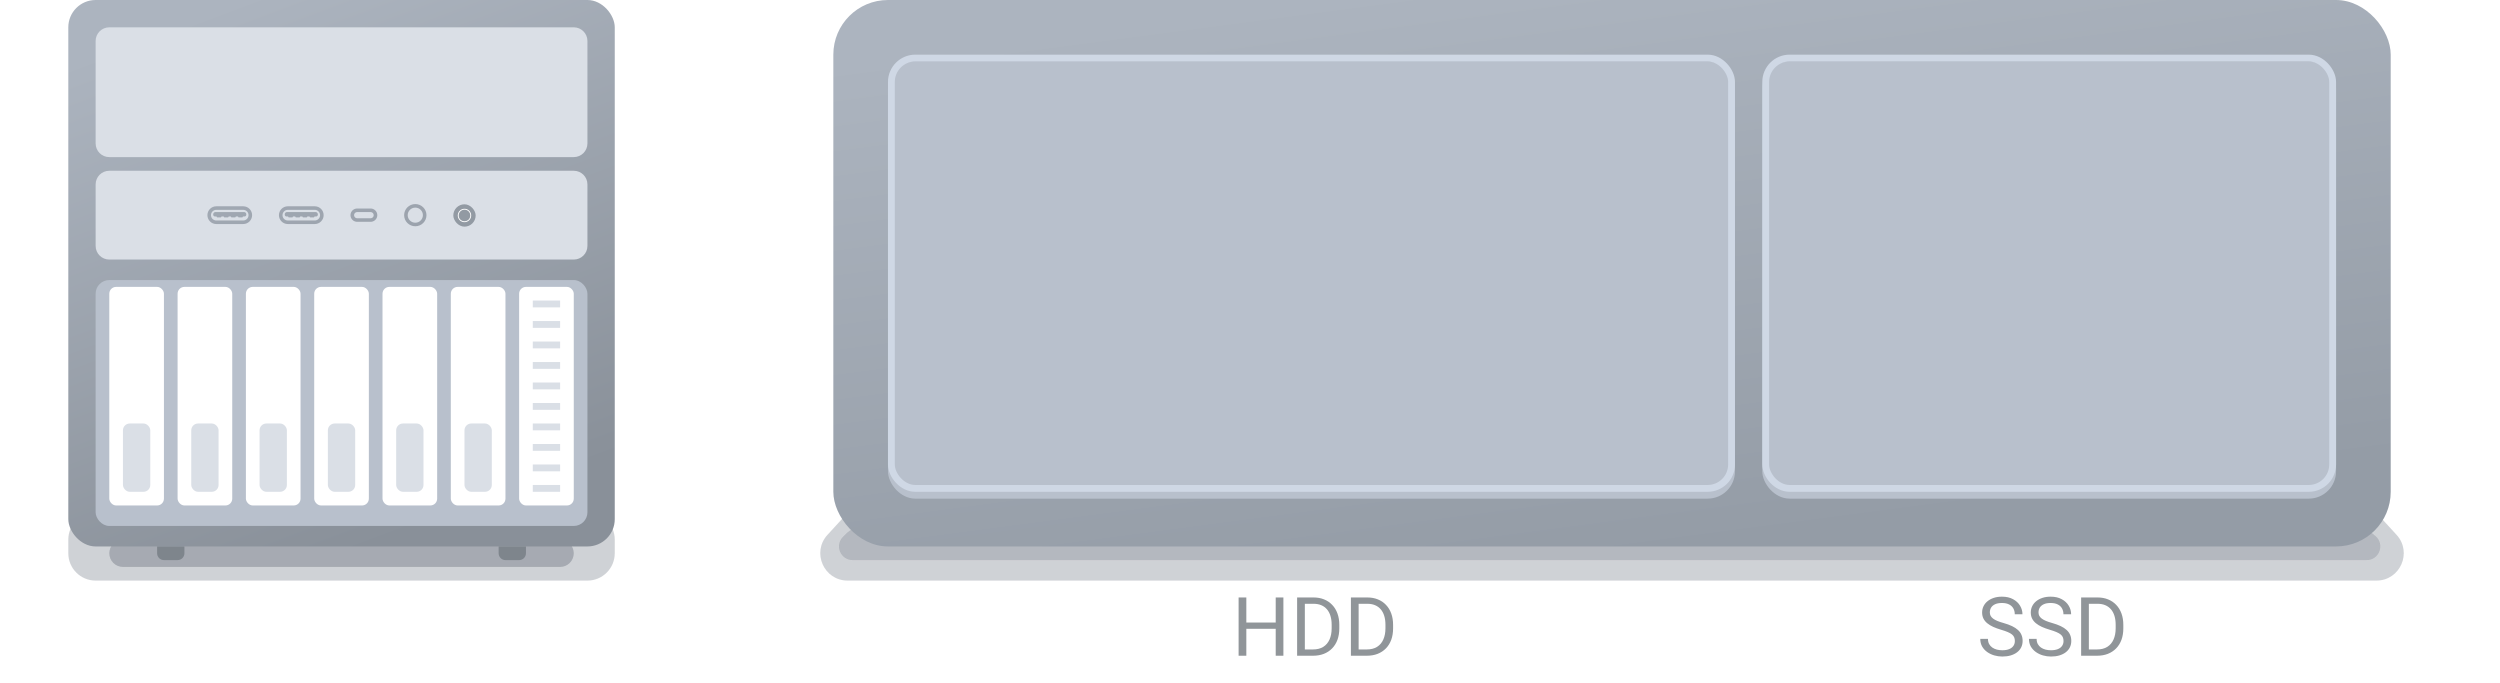 <svg ref="ZimaCubeSketchRef" width="366" height="100" viewBox="0 0 366 100" fill="none"
    xmlns="http://www.w3.org/2000/svg">
    <g opacity="0.8">
        <g opacity="0.4" filter="url(#filter0_f_988_10640)">
            <path
                d="M10 79C10 76.791 11.791 75 14 75H86C88.209 75 90 76.791 90 79V81C90 83.209 88.209 85 86 85H14C11.791 85 10 83.209 10 81V79Z"
                fill="#6C7480" />
        </g>
        <g opacity="0.6" filter="url(#filter1_f_988_10640)">
            <path
                d="M16 81C16 79.895 16.895 79 18 79H82C83.105 79 84 79.895 84 81C84 82.105 83.105 83 82 83H18C16.895 83 16 82.105 16 81Z"
                fill="#6C7480" />
        </g>
    </g>
    <g filter="url(#filter2_iiii_988_10640)">
        <rect x="10" width="80" height="80" rx="4" fill="url(#paint0_linear_988_10640)" />
    </g>
    <path
        d="M14 6C14 4.895 14.895 4 16 4H84C85.105 4 86 4.895 86 6V21C86 22.105 85.105 23 84 23H16C14.895 23 14 22.105 14 21V6Z"
        fill="#DADFE6" />
    <path fill-rule="evenodd" clip-rule="evenodd"
        d="M36.386 31.5C36.386 31.069 36.036 30.72 35.605 30.72H31.667C31.236 30.72 30.887 31.069 30.887 31.5C30.887 31.931 31.236 32.28 31.667 32.28H35.605C36.036 32.28 36.386 31.931 36.386 31.5ZM31.215 31.37C31.215 31.19 31.36 31.045 31.54 31.045H35.733C35.913 31.045 36.058 31.19 36.058 31.37V31.433C36.058 31.578 35.941 31.695 35.797 31.695H35.6C35.564 31.695 35.535 31.724 35.535 31.76C35.535 31.796 35.506 31.825 35.47 31.825H34.945C34.909 31.825 34.88 31.796 34.88 31.76C34.88 31.724 34.851 31.695 34.815 31.695H34.553C34.517 31.695 34.487 31.724 34.487 31.76C34.487 31.796 34.458 31.825 34.422 31.825H33.898C33.862 31.825 33.833 31.796 33.833 31.76C33.833 31.724 33.804 31.695 33.768 31.695H33.505C33.469 31.695 33.44 31.724 33.44 31.76C33.44 31.796 33.411 31.825 33.375 31.825H32.851C32.815 31.825 32.785 31.796 32.785 31.76C32.785 31.724 32.756 31.695 32.721 31.695H32.458C32.422 31.695 32.393 31.724 32.393 31.76C32.393 31.796 32.364 31.825 32.328 31.825H31.803C31.767 31.825 31.738 31.796 31.738 31.76C31.738 31.724 31.709 31.695 31.673 31.695H31.476C31.332 31.695 31.215 31.578 31.215 31.433V31.37Z"
        fill="#DADFE6" />
    <path fill-rule="evenodd" clip-rule="evenodd"
        d="M41.36 31.5C41.36 31.069 41.709 30.72 42.14 30.72H46.078C46.509 30.72 46.858 31.069 46.858 31.5C46.858 31.931 46.509 32.28 46.078 32.28H42.14C41.709 32.28 41.36 31.931 41.36 31.5ZM41.687 31.37C41.687 31.19 41.833 31.045 42.012 31.045H46.206C46.385 31.045 46.531 31.19 46.531 31.37V31.433C46.531 31.578 46.414 31.695 46.269 31.695H46.072C46.037 31.695 46.008 31.724 46.008 31.76C46.008 31.796 45.978 31.825 45.942 31.825H45.418C45.382 31.825 45.353 31.796 45.353 31.76C45.353 31.724 45.324 31.695 45.288 31.695H45.025C44.989 31.695 44.96 31.724 44.96 31.76C44.96 31.796 44.931 31.825 44.895 31.825H44.371C44.335 31.825 44.306 31.796 44.306 31.76C44.306 31.724 44.276 31.695 44.24 31.695H43.978C43.942 31.695 43.913 31.724 43.913 31.76C43.913 31.796 43.884 31.825 43.848 31.825H43.323C43.287 31.825 43.258 31.796 43.258 31.76C43.258 31.724 43.229 31.695 43.193 31.695H42.931C42.895 31.695 42.865 31.724 42.865 31.76C42.865 31.796 42.836 31.825 42.8 31.825H42.276C42.24 31.825 42.211 31.796 42.211 31.76C42.211 31.724 42.182 31.695 42.146 31.695H41.949C41.804 31.695 41.687 31.578 41.687 31.433V31.37Z"
        fill="#DADFE6" />
    <path
        d="M60.8 32.605C60.185 32.605 59.687 32.11 59.687 31.5C59.687 30.89 60.185 30.395 60.8 30.395C61.414 30.395 61.913 30.89 61.913 31.5C61.913 32.11 61.414 32.605 60.8 32.605Z"
        fill="#DADFE6" />
    <path
        d="M54.255 31.045H52.291C52.038 31.045 51.833 31.249 51.833 31.5C51.833 31.751 52.038 31.955 52.291 31.955H54.255C54.508 31.955 54.713 31.751 54.713 31.5C54.713 31.249 54.508 31.045 54.255 31.045Z"
        fill="#DADFE6" />
    <path fill-rule="evenodd" clip-rule="evenodd"
        d="M14 27C14 25.895 14.895 25 16 25H84C85.105 25 86 25.895 86 27V36C86 37.105 85.105 38 84 38H16C14.895 38 14 37.105 14 36V27ZM31.664 30.2C30.946 30.2 30.364 30.782 30.364 31.5C30.364 32.218 30.946 32.8 31.664 32.8H35.609C36.327 32.8 36.909 32.218 36.909 31.5C36.909 30.782 36.327 30.2 35.609 30.2H31.664ZM42.136 32.8C41.418 32.8 40.836 32.218 40.836 31.5C40.836 30.782 41.418 30.2 42.136 30.2H46.082C46.8 30.2 47.382 30.782 47.382 31.5C47.382 32.218 46.8 32.8 46.082 32.8H42.136ZM59.164 31.5C59.164 30.602 59.896 29.875 60.8 29.875C61.704 29.875 62.436 30.602 62.436 31.5C62.436 32.398 61.704 33.125 60.8 33.125C59.896 33.125 59.164 32.398 59.164 31.5ZM51.309 31.5C51.309 30.962 51.749 30.525 52.291 30.525H54.255C54.797 30.525 55.236 30.962 55.236 31.5C55.236 32.038 54.797 32.475 54.255 32.475H52.291C51.749 32.475 51.309 32.038 51.309 31.5Z"
        fill="#DADFE6" />
    <rect x="66.364" y="29.909" width="3.273" height="3.273" rx="1.636" fill="#929AA3" />
    <path fill-rule="evenodd" clip-rule="evenodd"
        d="M67.149 31.545C67.149 32.015 67.53 32.396 68 32.396C68.47 32.396 68.851 32.015 68.851 31.545C68.851 31.075 68.47 30.695 68 30.695C67.53 30.695 67.149 31.075 67.149 31.545ZM68 30.564C67.458 30.564 67.018 31.003 67.018 31.545C67.018 32.088 67.458 32.527 68 32.527C68.542 32.527 68.982 32.088 68.982 31.545C68.982 31.003 68.542 30.564 68 30.564Z"
        fill="white" />
    <g filter="url(#filter3_i_988_10640)">
        <rect x="14" y="40" width="72" height="36" rx="2" fill="#B8C0CC" />
    </g>
    <path d="M23 80H27V81C27 81.552 26.552 82 26 82H24C23.448 82 23 81.552 23 81V80Z" fill="#7E858C" />
    <path d="M73 80H77V81C77 81.552 76.552 82 76 82H74C73.448 82 73 81.552 73 81V80Z" fill="#7E858C" />

    <g id="diskABCD">
        <rect x="76" y="42" width="8" height="32" rx="1" fill="white" />
        <rect x="78" y="71" width="4" height="1" fill="#DADFE6" />
        <rect x="78" y="68" width="4" height="1" fill="#DADFE6" />
        <rect x="78" y="65" width="4" height="1" fill="#DADFE6" />
        <rect x="78" y="62" width="4" height="1" fill="#DADFE6" />
        <rect x="78" y="59" width="4" height="1" fill="#DADFE6" />
        <rect x="78" y="56" width="4" height="1" fill="#DADFE6" />
        <rect x="78" y="53" width="4" height="1" fill="#DADFE6" />
        <rect x="78" y="50" width="4" height="1" fill="#DADFE6" />
        <rect x="78" y="47" width="4" height="1" fill="#DADFE6" />
        <rect x="78" y="44" width="4" height="1" fill="#DADFE6" />
    </g>
    <g name="disk1">
        <rect x="16" y="42" width="8" height="32" rx="1" fill="white" />
        <rect x="18" y="62" width="4" height="10" rx="1" fill="#DADFE6" />
    </g>
    <g name="disk2">
        <rect x="26" y="42" width="8" height="32" rx="1" fill="white" />
        <rect x="28" y="62" width="4" height="10" rx="1" fill="#DADFE6" />
    </g>
    <g name="disk3">
        <rect x="36" y="42" width="8" height="32" rx="1" fill="white" />
        <rect x="38" y="62" width="4" height="10" rx="1" fill="#DADFE6" />
    </g>
    <g name="disk4">
        <rect x="46" y="42" width="8" height="32" rx="1" fill="white" />
        <rect x="48" y="62" width="4" height="10" rx="1" fill="#DADFE6" />
    </g>
    <g name="disk5">
        <rect x="56" y="42" width="8" height="32" rx="1" fill="white" />
        <rect x="58" y="62" width="4" height="10" rx="1" fill="#DADFE6" />
    </g>
    <g name="disk6">
        <rect x="66" y="42" width="8" height="32" rx="1" fill="white" />
        <rect x="68" y="62" width="4" height="10" rx="1" fill="#DADFE6" />
    </g>

    <g opacity="0.8">
        <g opacity="0.4" filter="url(#filter4_f_988_10640)">
            <path
                d="M124.811 74.297C125.569 73.471 126.638 73 127.76 73H344.24C345.362 73 346.431 73.471 347.189 74.297L350.856 78.297C353.207 80.863 351.387 85 347.907 85H124.093C120.613 85 118.793 80.863 121.144 78.297L124.811 74.297Z"
                fill="#6C7480" />
        </g>
        <g opacity="0.4" filter="url(#filter5_f_988_10640)">
            <path
                d="M123.828 78.172C124.579 77.421 125.596 77 126.657 77H344.552C345.488 77 346.394 77.328 347.113 77.927L347.756 78.464C349.193 79.661 348.346 82 346.476 82H124.828C123.047 82 122.154 79.846 123.414 78.586L123.828 78.172Z"
                fill="#6C7480" />
        </g>
    </g>
    <g filter="url(#filter6_iiii_988_10640)">
        <rect x="122" width="228" height="80" rx="8" fill="url(#paint1_linear_988_10640)" />
    </g>
    <g filter="url(#filter7_i_988_10640)">
        <rect x="130" y="8" width="124" height="64" rx="4" fill="#B8C0CC" />
    </g>
    <rect x="130.5" y="8.5" width="123" height="63" rx="3.5" stroke="#CFD8E5" />
    <g filter="url(#filter8_i_988_10640)">
        <rect x="258" y="8" width="84" height="64" rx="4" fill="#B8C0CC" />
    </g>
    <rect x="258.5" y="8.5" width="83" height="63" rx="3.5" stroke="#CFD8E5" />

    <defs>
        <filter id="filter0_f_988_10640" x="4" y="69" width="92" height="22" filterUnits="userSpaceOnUse"
            color-interpolation-filters="sRGB">
            <feFlood flood-opacity="0" result="BackgroundImageFix" />
            <feBlend mode="normal" in="SourceGraphic" in2="BackgroundImageFix" result="shape" />
            <feGaussianBlur stdDeviation="3" result="effect1_foregroundBlur_988_10640" />
        </filter>
        <filter id="filter1_f_988_10640" x="13" y="76" width="74" height="10" filterUnits="userSpaceOnUse"
            color-interpolation-filters="sRGB">
            <feFlood flood-opacity="0" result="BackgroundImageFix" />
            <feBlend mode="normal" in="SourceGraphic" in2="BackgroundImageFix" result="shape" />
            <feGaussianBlur stdDeviation="1.5" result="effect1_foregroundBlur_988_10640" />
        </filter>
        <filter id="filter2_iiii_988_10640" x="10" y="-2" width="80" height="84" filterUnits="userSpaceOnUse"
            color-interpolation-filters="sRGB">
            <feFlood flood-opacity="0" result="BackgroundImageFix" />
            <feBlend mode="normal" in="SourceGraphic" in2="BackgroundImageFix" result="shape" />
            <feColorMatrix in="SourceAlpha" type="matrix" values="0 0 0 0 0 0 0 0 0 0 0 0 0 0 0 0 0 0 127 0"
                result="hardAlpha" />
            <feOffset dy="2" />
            <feGaussianBlur stdDeviation="2" />
            <feComposite in2="hardAlpha" operator="arithmetic" k2="-1" k3="1" />
            <feColorMatrix type="matrix" values="0 0 0 0 1 0 0 0 0 1 0 0 0 0 1 0 0 0 0.15 0" />
            <feBlend mode="normal" in2="shape" result="effect1_innerShadow_988_10640" />
            <feColorMatrix in="SourceAlpha" type="matrix" values="0 0 0 0 0 0 0 0 0 0 0 0 0 0 0 0 0 0 127 0"
                result="hardAlpha" />
            <feOffset dy="1" />
            <feGaussianBlur stdDeviation="1" />
            <feComposite in2="hardAlpha" operator="arithmetic" k2="-1" k3="1" />
            <feColorMatrix type="matrix" values="0 0 0 0 1 0 0 0 0 1 0 0 0 0 1 0 0 0 0.2 0" />
            <feBlend mode="normal" in2="effect1_innerShadow_988_10640" result="effect2_innerShadow_988_10640" />
            <feColorMatrix in="SourceAlpha" type="matrix" values="0 0 0 0 0 0 0 0 0 0 0 0 0 0 0 0 0 0 127 0"
                result="hardAlpha" />
            <feOffset dy="-2" />
            <feGaussianBlur stdDeviation="2" />
            <feComposite in2="hardAlpha" operator="arithmetic" k2="-1" k3="1" />
            <feColorMatrix type="matrix" values="0 0 0 0 0.358 0 0 0 0 0.376 0 0 0 0 0.4 0 0 0 0.3 0" />
            <feBlend mode="normal" in2="effect2_innerShadow_988_10640" result="effect3_innerShadow_988_10640" />
            <feColorMatrix in="SourceAlpha" type="matrix" values="0 0 0 0 0 0 0 0 0 0 0 0 0 0 0 0 0 0 127 0"
                result="hardAlpha" />
            <feOffset dy="-1" />
            <feGaussianBlur stdDeviation="0.5" />
            <feComposite in2="hardAlpha" operator="arithmetic" k2="-1" k3="1" />
            <feColorMatrix type="matrix" values="0 0 0 0 1 0 0 0 0 1 0 0 0 0 1 0 0 0 0.05 0" />
            <feBlend mode="normal" in2="effect3_innerShadow_988_10640" result="effect4_innerShadow_988_10640" />
        </filter>
        <filter id="filter3_i_988_10640" x="14" y="40" width="72" height="37" filterUnits="userSpaceOnUse"
            color-interpolation-filters="sRGB">
            <feFlood flood-opacity="0" result="BackgroundImageFix" />
            <feBlend mode="normal" in="SourceGraphic" in2="BackgroundImageFix" result="shape" />
            <feColorMatrix in="SourceAlpha" type="matrix" values="0 0 0 0 0 0 0 0 0 0 0 0 0 0 0 0 0 0 127 0"
                result="hardAlpha" />
            <feOffset dy="1" />
            <feGaussianBlur stdDeviation="1" />
            <feComposite in2="hardAlpha" operator="arithmetic" k2="-1" k3="1" />
            <feColorMatrix type="matrix" values="0 0 0 0 0.537 0 0 0 0 0.565 0 0 0 0 0.6 0 0 0 0.3 0" />
            <feBlend mode="normal" in2="shape" result="effect1_innerShadow_988_10640" />
        </filter>
        <filter id="filter4_f_988_10640" x="112.085" y="65" width="247.83" height="28" filterUnits="userSpaceOnUse"
            color-interpolation-filters="sRGB">
            <feFlood flood-opacity="0" result="BackgroundImageFix" />
            <feBlend mode="normal" in="SourceGraphic" in2="BackgroundImageFix" result="shape" />
            <feGaussianBlur stdDeviation="4" result="effect1_foregroundBlur_988_10640" />
        </filter>
        <filter id="filter5_f_988_10640" x="118.824" y="73" width="233.656" height="13" filterUnits="userSpaceOnUse"
            color-interpolation-filters="sRGB">
            <feFlood flood-opacity="0" result="BackgroundImageFix" />
            <feBlend mode="normal" in="SourceGraphic" in2="BackgroundImageFix" result="shape" />
            <feGaussianBlur stdDeviation="2" result="effect1_foregroundBlur_988_10640" />
        </filter>
        <filter id="filter6_iiii_988_10640" x="122" y="-2" width="228" height="84" filterUnits="userSpaceOnUse"
            color-interpolation-filters="sRGB">
            <feFlood flood-opacity="0" result="BackgroundImageFix" />
            <feBlend mode="normal" in="SourceGraphic" in2="BackgroundImageFix" result="shape" />
            <feColorMatrix in="SourceAlpha" type="matrix" values="0 0 0 0 0 0 0 0 0 0 0 0 0 0 0 0 0 0 127 0"
                result="hardAlpha" />
            <feOffset dy="2" />
            <feGaussianBlur stdDeviation="2" />
            <feComposite in2="hardAlpha" operator="arithmetic" k2="-1" k3="1" />
            <feColorMatrix type="matrix" values="0 0 0 0 1 0 0 0 0 1 0 0 0 0 1 0 0 0 0.15 0" />
            <feBlend mode="normal" in2="shape" result="effect1_innerShadow_988_10640" />
            <feColorMatrix in="SourceAlpha" type="matrix" values="0 0 0 0 0 0 0 0 0 0 0 0 0 0 0 0 0 0 127 0"
                result="hardAlpha" />
            <feOffset dy="1" />
            <feGaussianBlur stdDeviation="1" />
            <feComposite in2="hardAlpha" operator="arithmetic" k2="-1" k3="1" />
            <feColorMatrix type="matrix" values="0 0 0 0 1 0 0 0 0 1 0 0 0 0 1 0 0 0 0.2 0" />
            <feBlend mode="normal" in2="effect1_innerShadow_988_10640" result="effect2_innerShadow_988_10640" />
            <feColorMatrix in="SourceAlpha" type="matrix" values="0 0 0 0 0 0 0 0 0 0 0 0 0 0 0 0 0 0 127 0"
                result="hardAlpha" />
            <feOffset dy="-2" />
            <feGaussianBlur stdDeviation="2" />
            <feComposite in2="hardAlpha" operator="arithmetic" k2="-1" k3="1" />
            <feColorMatrix type="matrix" values="0 0 0 0 0.358 0 0 0 0 0.376 0 0 0 0 0.4 0 0 0 0.3 0" />
            <feBlend mode="normal" in2="effect2_innerShadow_988_10640" result="effect3_innerShadow_988_10640" />
            <feColorMatrix in="SourceAlpha" type="matrix" values="0 0 0 0 0 0 0 0 0 0 0 0 0 0 0 0 0 0 127 0"
                result="hardAlpha" />
            <feOffset dy="-1" />
            <feGaussianBlur stdDeviation="0.5" />
            <feComposite in2="hardAlpha" operator="arithmetic" k2="-1" k3="1" />
            <feColorMatrix type="matrix" values="0 0 0 0 1 0 0 0 0 1 0 0 0 0 1 0 0 0 0.05 0" />
            <feBlend mode="normal" in2="effect3_innerShadow_988_10640" result="effect4_innerShadow_988_10640" />
        </filter>
        <filter id="filter7_i_988_10640" x="130" y="8" width="124" height="65" filterUnits="userSpaceOnUse"
            color-interpolation-filters="sRGB">
            <feFlood flood-opacity="0" result="BackgroundImageFix" />
            <feBlend mode="normal" in="SourceGraphic" in2="BackgroundImageFix" result="shape" />
            <feColorMatrix in="SourceAlpha" type="matrix" values="0 0 0 0 0 0 0 0 0 0 0 0 0 0 0 0 0 0 127 0"
                result="hardAlpha" />
            <feOffset dy="1" />
            <feGaussianBlur stdDeviation="1" />
            <feComposite in2="hardAlpha" operator="arithmetic" k2="-1" k3="1" />
            <feColorMatrix type="matrix" values="0 0 0 0 0.537 0 0 0 0 0.565 0 0 0 0 0.6 0 0 0 0.3 0" />
            <feBlend mode="normal" in2="shape" result="effect1_innerShadow_988_10640" />
        </filter>
        <filter id="filter8_i_988_10640" x="258" y="8" width="84" height="65" filterUnits="userSpaceOnUse"
            color-interpolation-filters="sRGB">
            <feFlood flood-opacity="0" result="BackgroundImageFix" />
            <feBlend mode="normal" in="SourceGraphic" in2="BackgroundImageFix" result="shape" />
            <feColorMatrix in="SourceAlpha" type="matrix" values="0 0 0 0 0 0 0 0 0 0 0 0 0 0 0 0 0 0 127 0"
                result="hardAlpha" />
            <feOffset dy="1" />
            <feGaussianBlur stdDeviation="1" />
            <feComposite in2="hardAlpha" operator="arithmetic" k2="-1" k3="1" />
            <feColorMatrix type="matrix" values="0 0 0 0 0.537 0 0 0 0 0.565 0 0 0 0 0.6 0 0 0 0.3 0" />
            <feBlend mode="normal" in2="shape" result="effect1_innerShadow_988_10640" />
        </filter>
        <linearGradient id="paint0_linear_988_10640" x1="39.952" y1="-1.81" x2="68.709" y2="74.688"
            gradientUnits="userSpaceOnUse">
            <stop stop-color="#ACB4BF" />
            <stop offset="1" stop-color="#899099" />
        </linearGradient>
        <linearGradient id="paint1_linear_988_10640" x1="207.362" y1="-1.81" x2="218.682" y2="84.005"
            gradientUnits="userSpaceOnUse">
            <stop stop-color="#ACB4BF" />
            <stop offset="1" stop-color="#949CA6" />
        </linearGradient>
    </defs>
    <!-- HDD -->
    <path
        d="M186.904 91.137V92.057H182.287V91.137H186.904ZM182.463 87.469V96H181.332V87.469H182.463ZM187.889 87.469V96H186.764V87.469H187.889ZM192.207 96H190.426L190.438 95.08H192.207C192.816 95.08 193.324 94.953 193.73 94.699C194.137 94.441 194.441 94.082 194.645 93.621C194.852 93.156 194.955 92.613 194.955 91.992V91.471C194.955 90.982 194.896 90.549 194.779 90.17C194.662 89.787 194.49 89.465 194.264 89.203C194.037 88.938 193.76 88.736 193.432 88.6C193.107 88.463 192.734 88.394 192.312 88.394H190.391V87.469H192.312C192.871 87.469 193.381 87.562 193.842 87.75C194.303 87.934 194.699 88.201 195.031 88.553C195.367 88.9 195.625 89.322 195.805 89.818C195.984 90.311 196.074 90.865 196.074 91.482V91.992C196.074 92.609 195.984 93.166 195.805 93.662C195.625 94.154 195.365 94.574 195.025 94.922C194.689 95.269 194.283 95.537 193.807 95.725C193.334 95.908 192.801 96 192.207 96ZM191.029 87.469V96H189.898V87.469H191.029ZM200.082 96H198.301L198.312 95.08H200.082C200.691 95.08 201.199 94.953 201.605 94.699C202.012 94.441 202.316 94.082 202.52 93.621C202.727 93.156 202.83 92.613 202.83 91.992V91.471C202.83 90.982 202.771 90.549 202.654 90.17C202.537 89.787 202.365 89.465 202.139 89.203C201.912 88.938 201.635 88.736 201.307 88.6C200.982 88.463 200.609 88.394 200.188 88.394H198.266V87.469H200.188C200.746 87.469 201.256 87.562 201.717 87.75C202.178 87.934 202.574 88.201 202.906 88.553C203.242 88.9 203.5 89.322 203.68 89.818C203.859 90.311 203.949 90.865 203.949 91.482V91.992C203.949 92.609 203.859 93.166 203.68 93.662C203.5 94.154 203.24 94.574 202.9 94.922C202.564 95.269 202.158 95.537 201.682 95.725C201.209 95.908 200.676 96 200.082 96ZM198.904 87.469V96H197.773V87.469H198.904Z"
        fill="#909599" />
    <!-- SSD -->
    <path
        d="M294.975 93.844C294.975 93.644 294.943 93.469 294.881 93.316C294.822 93.16 294.717 93.019 294.564 92.894C294.416 92.769 294.209 92.65 293.943 92.537C293.682 92.424 293.35 92.309 292.947 92.191C292.525 92.066 292.145 91.928 291.805 91.775C291.465 91.619 291.174 91.441 290.932 91.242C290.689 91.043 290.504 90.814 290.375 90.557C290.246 90.299 290.182 90.004 290.182 89.672C290.182 89.34 290.25 89.033 290.387 88.752C290.523 88.471 290.719 88.227 290.973 88.019C291.23 87.809 291.537 87.644 291.893 87.527C292.248 87.41 292.645 87.352 293.082 87.352C293.723 87.352 294.266 87.475 294.711 87.721C295.16 87.963 295.502 88.281 295.736 88.676C295.971 89.066 296.088 89.484 296.088 89.93H294.963C294.963 89.609 294.895 89.326 294.758 89.08C294.621 88.83 294.414 88.635 294.137 88.494C293.859 88.35 293.508 88.277 293.082 88.277C292.68 88.277 292.348 88.338 292.086 88.459C291.824 88.58 291.629 88.744 291.5 88.951C291.375 89.158 291.312 89.394 291.312 89.66C291.312 89.84 291.35 90.004 291.424 90.152C291.502 90.297 291.621 90.432 291.781 90.557C291.945 90.682 292.152 90.797 292.402 90.902C292.656 91.008 292.959 91.109 293.311 91.207C293.795 91.344 294.213 91.496 294.564 91.664C294.916 91.832 295.205 92.022 295.432 92.232C295.662 92.439 295.832 92.676 295.941 92.941C296.055 93.203 296.111 93.5 296.111 93.832C296.111 94.18 296.041 94.494 295.9 94.775C295.76 95.057 295.559 95.297 295.297 95.496C295.035 95.695 294.721 95.85 294.354 95.959C293.99 96.064 293.584 96.117 293.135 96.117C292.74 96.117 292.352 96.062 291.969 95.953C291.59 95.844 291.244 95.68 290.932 95.461C290.623 95.242 290.375 94.973 290.188 94.652C290.004 94.328 289.912 93.953 289.912 93.527H291.037C291.037 93.82 291.094 94.072 291.207 94.283C291.32 94.49 291.475 94.662 291.67 94.799C291.869 94.936 292.094 95.037 292.344 95.103C292.598 95.166 292.861 95.197 293.135 95.197C293.529 95.197 293.863 95.143 294.137 95.033C294.41 94.924 294.617 94.768 294.758 94.564C294.902 94.361 294.975 94.121 294.975 93.844ZM302.1 93.844C302.1 93.644 302.068 93.469 302.006 93.316C301.947 93.16 301.842 93.019 301.689 92.894C301.541 92.769 301.334 92.65 301.068 92.537C300.807 92.424 300.475 92.309 300.072 92.191C299.65 92.066 299.27 91.928 298.93 91.775C298.59 91.619 298.299 91.441 298.057 91.242C297.814 91.043 297.629 90.814 297.5 90.557C297.371 90.299 297.307 90.004 297.307 89.672C297.307 89.34 297.375 89.033 297.512 88.752C297.648 88.471 297.844 88.227 298.098 88.019C298.355 87.809 298.662 87.644 299.018 87.527C299.373 87.41 299.77 87.352 300.207 87.352C300.848 87.352 301.391 87.475 301.836 87.721C302.285 87.963 302.627 88.281 302.861 88.676C303.096 89.066 303.213 89.484 303.213 89.93H302.088C302.088 89.609 302.02 89.326 301.883 89.08C301.746 88.83 301.539 88.635 301.262 88.494C300.984 88.35 300.633 88.277 300.207 88.277C299.805 88.277 299.473 88.338 299.211 88.459C298.949 88.58 298.754 88.744 298.625 88.951C298.5 89.158 298.438 89.394 298.438 89.66C298.438 89.84 298.475 90.004 298.549 90.152C298.627 90.297 298.746 90.432 298.906 90.557C299.07 90.682 299.277 90.797 299.527 90.902C299.781 91.008 300.084 91.109 300.436 91.207C300.92 91.344 301.338 91.496 301.689 91.664C302.041 91.832 302.33 92.022 302.557 92.232C302.787 92.439 302.957 92.676 303.066 92.941C303.18 93.203 303.236 93.5 303.236 93.832C303.236 94.18 303.166 94.494 303.025 94.775C302.885 95.057 302.684 95.297 302.422 95.496C302.16 95.695 301.846 95.85 301.479 95.959C301.115 96.064 300.709 96.117 300.26 96.117C299.865 96.117 299.477 96.062 299.094 95.953C298.715 95.844 298.369 95.68 298.057 95.461C297.748 95.242 297.5 94.973 297.312 94.652C297.129 94.328 297.037 93.953 297.037 93.527H298.162C298.162 93.82 298.219 94.072 298.332 94.283C298.445 94.49 298.6 94.662 298.795 94.799C298.994 94.936 299.219 95.037 299.469 95.103C299.723 95.166 299.986 95.197 300.26 95.197C300.654 95.197 300.988 95.143 301.262 95.033C301.535 94.924 301.742 94.768 301.883 94.564C302.027 94.361 302.1 94.121 302.1 93.844ZM306.986 96H305.205L305.217 95.08H306.986C307.596 95.08 308.104 94.953 308.51 94.699C308.916 94.441 309.221 94.082 309.424 93.621C309.631 93.156 309.734 92.613 309.734 91.992V91.471C309.734 90.982 309.676 90.549 309.559 90.17C309.441 89.787 309.27 89.465 309.043 89.203C308.816 88.938 308.539 88.736 308.211 88.6C307.887 88.463 307.514 88.394 307.092 88.394H305.17V87.469H307.092C307.65 87.469 308.16 87.562 308.621 87.75C309.082 87.934 309.479 88.201 309.811 88.553C310.146 88.9 310.404 89.322 310.584 89.818C310.764 90.311 310.854 90.865 310.854 91.482V91.992C310.854 92.609 310.764 93.166 310.584 93.662C310.404 94.154 310.145 94.574 309.805 94.922C309.469 95.269 309.062 95.537 308.586 95.725C308.113 95.908 307.58 96 306.986 96ZM305.809 87.469V96H304.678V87.469H305.809Z"
        fill="#909599" />
</svg>
